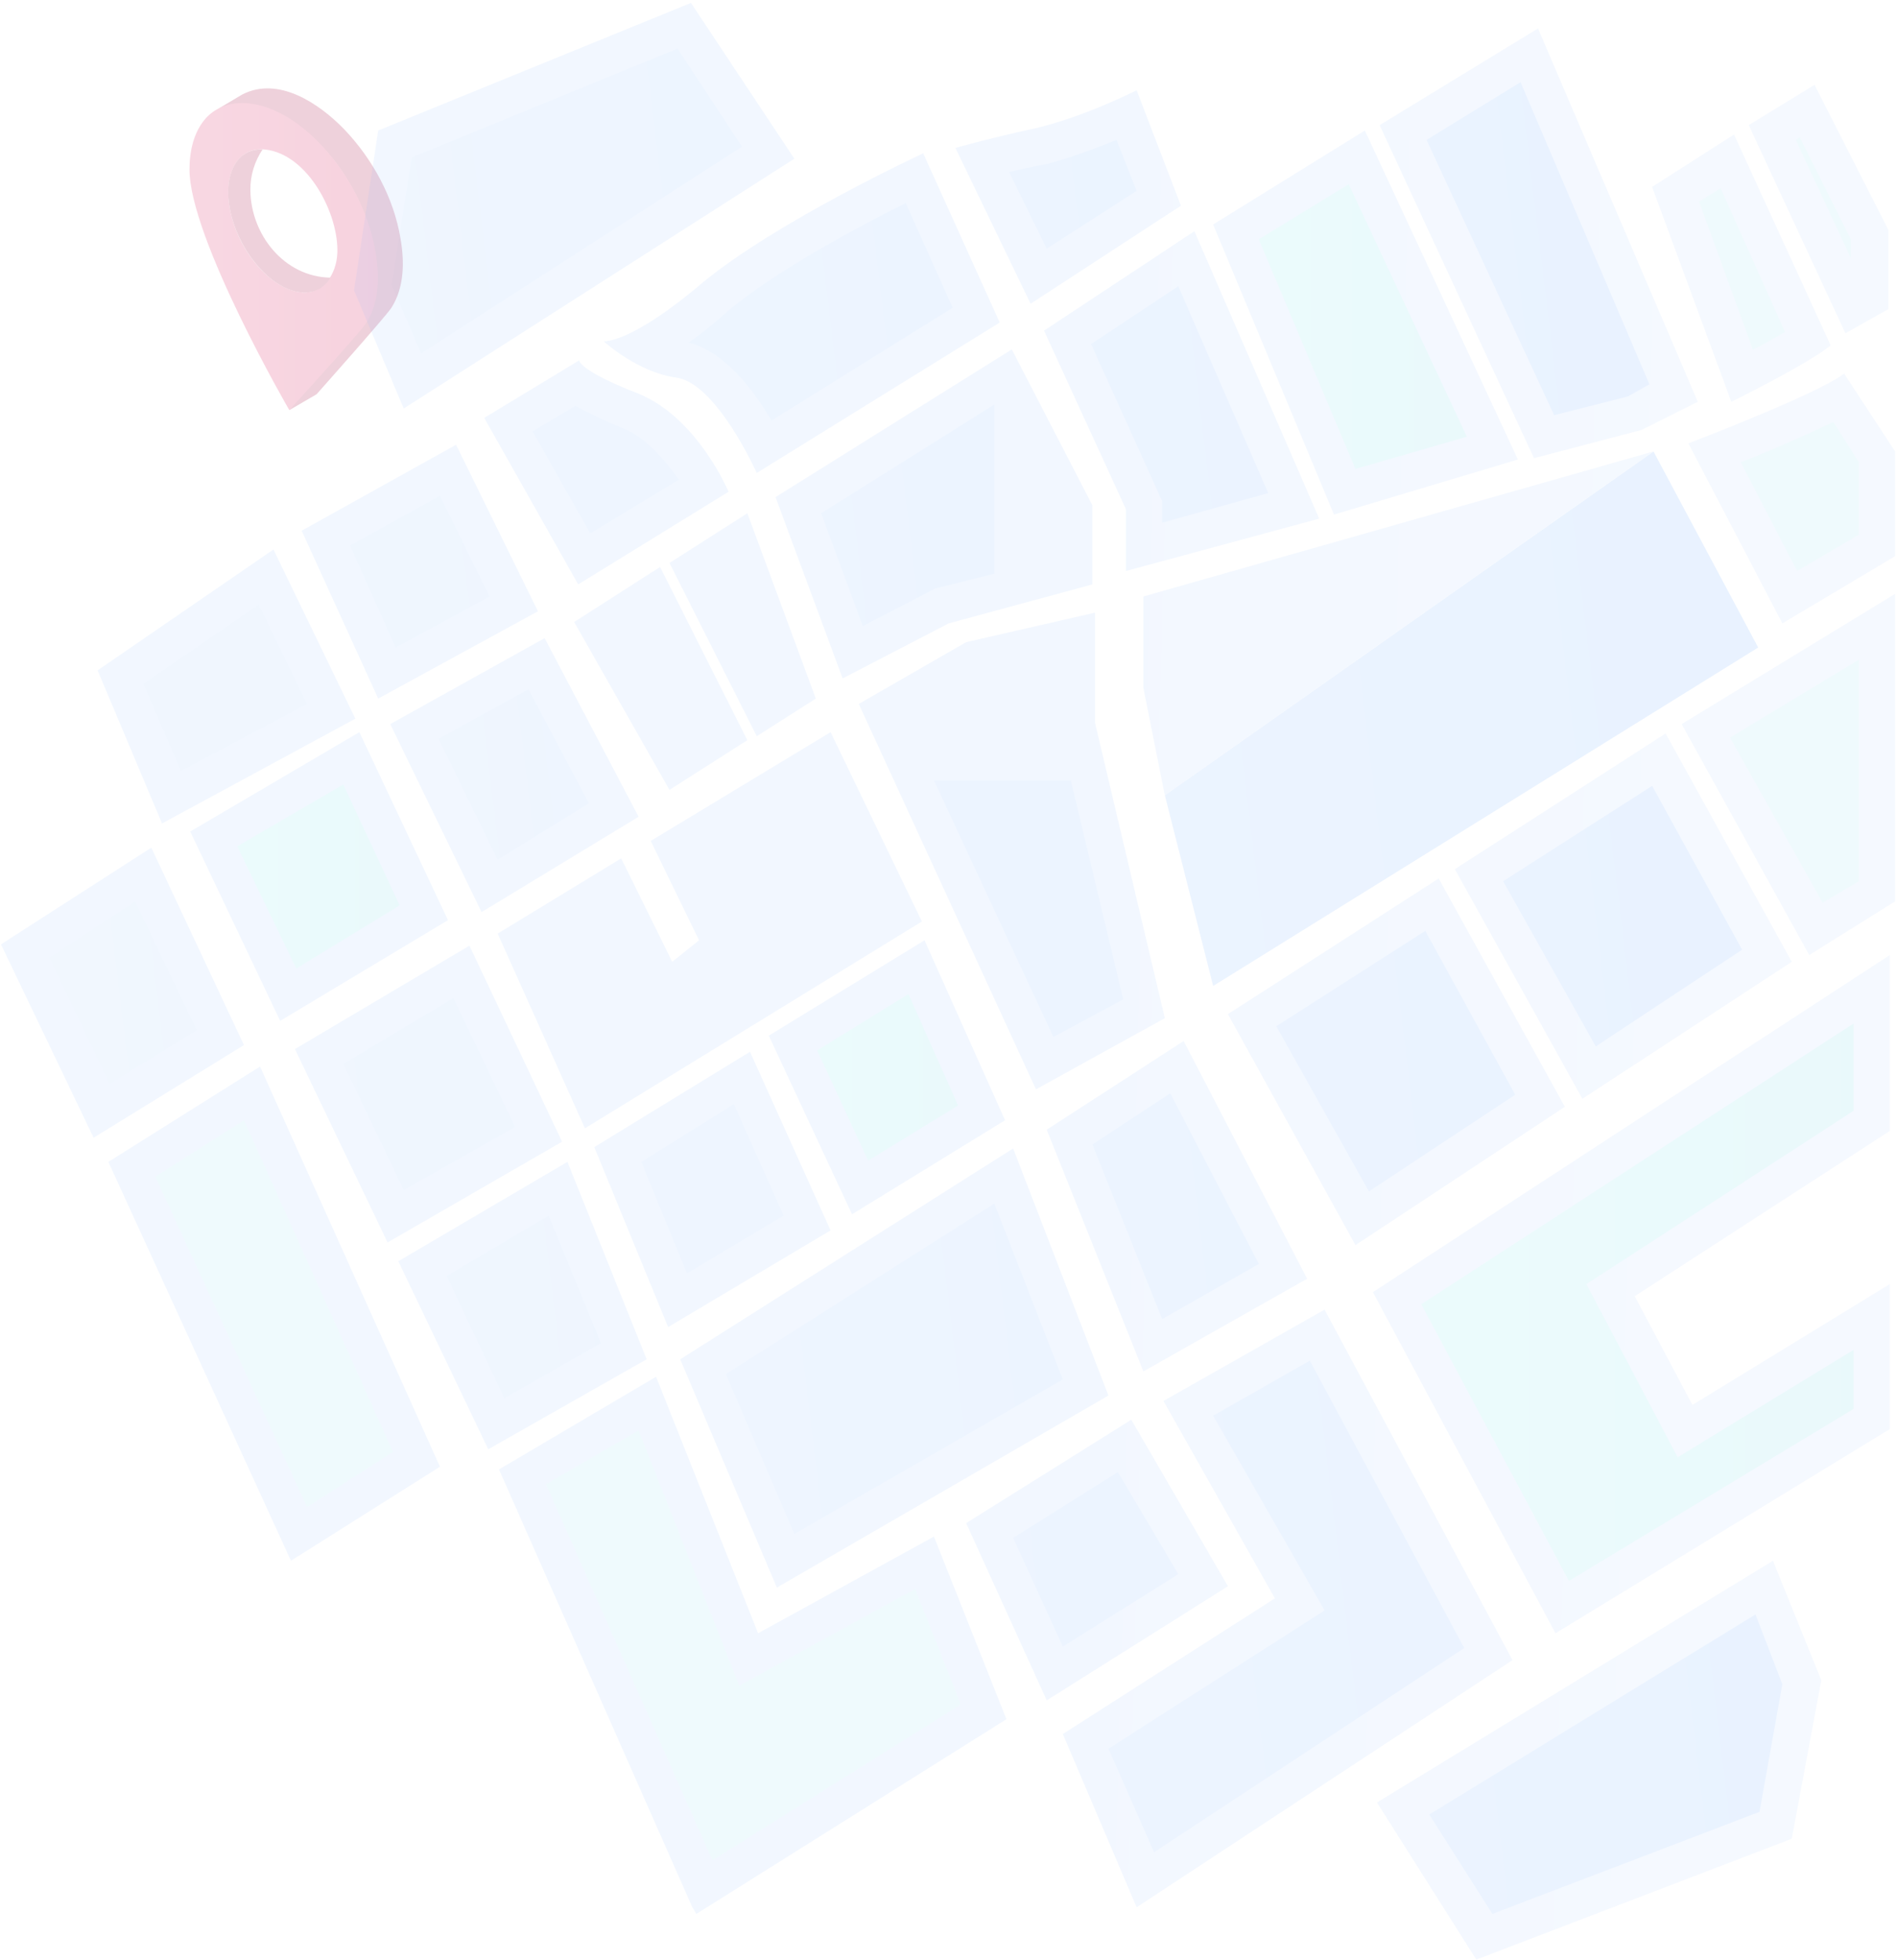 <svg width="644" height="665" viewBox="0 0 644 665" fill="none" xmlns="http://www.w3.org/2000/svg">
<g opacity="0.2">
<path d="M116.836 43.861C108.427 35.195 94.528 25.671 82.172 32.106L73.936 36.997C77.453 35.281 89.38 31.506 106.025 46.521C115.377 54.929 122.155 66.512 125.759 78.61C127.561 84.53 125.416 105.98 120.525 110.956C108.599 122.968 98.217 139.185 98.217 139.185L107.483 133.779C107.483 133.779 131.078 107.267 132.88 104.436C137.256 97.572 137.342 88.82 135.969 81.012C133.738 67.284 126.531 53.985 116.836 43.861Z" fill="#A81849"/>
<path d="M128.249 91.82C127.477 78.693 121.986 65.651 114.178 55.27C107.142 45.917 96.246 36.136 83.976 35.021C78.743 34.592 73.594 36.136 69.991 39.997C65.701 44.716 64.328 51.408 64.328 57.5C64.328 80.752 98.219 139.182 98.219 139.182C98.219 139.182 121.128 114.042 123.788 110.353C127.649 105.119 128.592 98.255 128.249 91.82ZM114.521 85.814C114.264 92.85 109.888 99.971 102.166 99.199C92.471 98.169 81.917 86.587 78.571 73.202C75.139 59.817 80.287 49.778 89.897 50.722C104.654 52.267 115.036 72.773 114.521 85.814Z" fill="url(#paint0_linear_156_90)"/>
<path d="M85.001 64.626C84.915 59.478 86.46 54.759 89.12 50.726C79.939 50.297 75.22 60.164 78.566 73.206C81.998 86.591 92.552 98.26 102.161 99.203C103.019 99.289 103.877 99.289 104.649 99.203C106.022 99.032 107.309 98.689 108.425 98.002C110.055 97.058 111.256 95.771 112.2 94.227C96.412 93.97 85.173 79.555 85.001 64.626Z" fill="#A81849"/>
</g>
<g opacity="0.1">
<path d="M190.818 387.445L131.574 421.625L100.129 356L159.373 320.909L190.818 387.445Z" fill="url(#paint1_linear_156_90)"/>
<path d="M152.081 312.256L95.116 346.435L64.582 282.178L122.004 248.454L152.081 312.256Z" fill="url(#paint2_linear_156_90)"/>
<path d="M216.796 277.166L163.476 309.523L132.486 245.721L184.895 216.555L216.796 277.166Z" fill="url(#paint3_linear_156_90)"/>
<path d="M182.624 207.44L128.392 237.062L102.416 180.096L154.825 150.93L182.624 207.44Z" fill="url(#paint4_linear_156_90)"/>
<path d="M82.815 354.643L31.773 386.088L0.328 320.464L51.37 287.651L82.815 354.643Z" fill="url(#paint5_linear_156_90)"/>
<path d="M281.96 417.531L226.817 450.343L201.752 389.275L254.616 356.919L281.96 417.531Z" fill="url(#paint6_linear_156_90)"/>
<path d="M341.202 380.159L289.249 412.06L260.994 351.449L313.858 319.092L341.202 380.159Z" fill="url(#paint7_linear_156_90)"/>
<path d="M219.53 461.274L165.754 491.808L135.221 428.006L192.642 394.282L219.53 461.274Z" fill="url(#paint8_linear_156_90)"/>
<path d="M394.982 475.411L449.669 444.422L513.471 563.367L385.868 647.22L360.803 588.432L432.807 542.403L394.982 475.411Z" fill="url(#paint9_linear_156_90)"/>
<path d="M641.537 383.804L554.949 439.858L574.545 476.772L641.537 435.757V484.975L528.061 554.245L466.082 438.491L641.537 324.104V383.804Z" fill="url(#paint10_linear_156_90)"/>
<path d="M257.359 554.247L317.06 521.435L341.669 583.413L236.396 649.494L235.029 647.215L169.404 498.648L222.724 467.203L257.359 554.247Z" fill="url(#paint11_linear_156_90)"/>
<path d="M416.863 538.289L355.34 577.025L327.996 516.869L384.051 481.778L416.863 538.289Z" fill="url(#paint12_linear_156_90)"/>
<path d="M376.301 473.582L263.736 538.751L230.924 461.278L343.944 389.729L376.301 473.582Z" fill="url(#paint13_linear_156_90)"/>
<path d="M443.751 433.939L388.152 465.384L355.34 383.354L401.824 353.275L443.751 433.939Z" fill="url(#paint14_linear_156_90)"/>
<path d="M531.249 375.591L460.155 422.53L416.861 344.145L488.41 298.117L531.249 375.591Z" fill="url(#paint15_linear_156_90)"/>
<path d="M608.278 326.387L537.185 372.871L493.891 294.941L565.44 248.913L608.278 326.387Z" fill="url(#paint16_linear_156_90)"/>
<path d="M643.365 305.876L614.198 324.105L570.904 245.72L643.365 201.515V305.876Z" fill="url(#paint17_linear_156_90)"/>
<path d="M596.874 219.736L411.849 334.579L395.443 269.866L561.328 153.2L596.874 219.736Z" fill="url(#paint18_linear_156_90)"/>
<path d="M149.356 497.733L98.77 529.634L36.791 394.283L88.288 361.927L149.356 497.733Z" fill="url(#paint19_linear_156_90)"/>
<path d="M371.743 207.894V245.263L395.441 345.523L351.691 369.676L291.535 238.883L327.993 217.919L371.743 207.894Z" fill="url(#paint20_linear_156_90)"/>
<path d="M228.2 326.383L237.314 319.092L220.908 285.368L281.975 248.454L312.965 312.712L198.577 382.893L168.955 316.813L210.882 291.292L228.2 326.383Z" fill="url(#paint21_linear_156_90)"/>
<path d="M395.444 269.866L388.152 233.408V202.419L561.328 153.2L395.444 269.866Z" fill="url(#paint22_linear_156_90)"/>
<path d="M120.632 243.891L55.008 279.438L33.133 227.485L92.833 186.47L120.632 243.891Z" fill="url(#paint23_linear_156_90)"/>
<path d="M253.707 251.185L227.274 268.047L194.918 211.081L224.084 192.396L253.707 251.185Z" fill="url(#paint24_linear_156_90)"/>
<path d="M276.956 237.068L256.903 249.828L227.281 191.04L253.713 174.178L276.956 237.068Z" fill="url(#paint25_linear_156_90)"/>
<path d="M370.829 171.436V198.323L322.066 211.539L286.064 230.224L263.277 168.701L343.485 118.571L370.829 171.436Z" fill="url(#paint26_linear_156_90)"/>
<path d="M447.852 175.994L382.227 193.768V172.804L354.428 112.193L405.469 78.469L447.852 175.994Z" fill="url(#paint27_linear_156_90)"/>
<path d="M515.298 155.938L452.863 174.623L411.848 76.186L463.345 44.285L515.298 155.938Z" fill="url(#paint28_linear_156_90)"/>
<path d="M576.366 136.347L557.226 145.917L520.768 155.488L468.359 42.468L522.135 9.655L576.366 136.347Z" fill="url(#paint29_linear_156_90)"/>
<path d="M643.363 153.201V188.747L605.082 211.534L573.182 150.466C573.182 150.466 617.387 133.604 626.046 126.769L643.363 153.201Z" fill="url(#paint30_linear_156_90)"/>
<path d="M621.483 117.203C613.735 123.583 587.759 136.344 587.759 136.344L560.871 63.428L588.67 45.654L621.483 117.203Z" fill="url(#paint31_linear_156_90)"/>
<path d="M641.071 78.004V104.892L626.488 113.095L593.676 42.457L616.006 28.785L641.071 78.004Z" fill="url(#paint32_linear_156_90)"/>
<path d="M216.799 133.607C236.851 141.81 247.333 166.875 247.333 166.875L196.291 198.32L164.391 141.81L196.747 122.214C196.292 122.214 196.747 125.86 216.799 133.607Z" fill="url(#paint33_linear_156_90)"/>
<path d="M313.416 52.033L339.392 109.455L256.906 160.496C256.906 160.496 243.234 129.962 229.562 128.14C216.346 126.317 204.953 115.835 204.953 115.835C204.953 115.835 214.068 116.746 238.677 95.783C264.198 74.82 313.416 52.033 313.416 52.033Z" fill="url(#paint34_linear_156_90)"/>
<path d="M385.871 30.614L400.91 69.807L349.868 103.075L324.348 50.211C324.348 50.211 335.285 47.02 352.147 43.375C369.009 39.273 385.871 30.614 385.871 30.614Z" fill="url(#paint35_linear_156_90)"/>
<path d="M234.577 0.994L269.668 53.858L137.051 138.624L120.189 98.52L128.393 44.288L234.577 0.994Z" fill="url(#paint36_linear_156_90)"/>
<path d="M174.874 382.439L137.049 403.858L116.541 361.02L153.911 338.689L174.874 382.439Z" fill="url(#paint37_linear_156_90)"/>
<path d="M135.678 307.243L100.587 328.662L80.535 287.191L116.538 266.228L135.678 307.243Z" fill="url(#paint38_linear_156_90)"/>
<path d="M199.928 272.605L168.939 291.745L148.887 250.73L179.42 233.868L199.928 272.605Z" fill="url(#paint39_linear_156_90)"/>
<path d="M166.212 202.434L134.311 219.752L118.816 185.117L149.35 168.255L166.212 202.434Z" fill="url(#paint40_linear_156_90)"/>
<path d="M66.858 349.615L37.236 367.844L16.729 325.006L45.895 305.865L66.858 349.615Z" fill="url(#paint41_linear_156_90)"/>
<path d="M266.012 412.523L233.2 432.12L217.705 394.294L249.15 374.698L266.012 412.523Z" fill="url(#paint42_linear_156_90)"/>
<path d="M325.261 375.156L294.728 393.84L277.41 356.471L308.4 337.33L325.261 375.156Z" fill="url(#paint43_linear_156_90)"/>
<path d="M204.032 455.805L171.219 474.49L151.623 433.018L186.258 412.511L204.032 455.805Z" fill="url(#paint44_linear_156_90)"/>
<path d="M411.853 480.42L444.666 461.735L497.074 559.261L391.801 628.531L376.307 593.44L449.679 546.5L411.853 480.42Z" fill="url(#paint45_linear_156_90)"/>
<path d="M629.236 376.964L538.547 435.753L569.536 494.541L629.236 458.083V478.135L532.622 536.468L482.492 442.589L629.236 347.342V376.964Z" fill="url(#paint46_linear_156_90)"/>
<path d="M250.974 572.03L310.674 539.218L326.169 578.411L241.86 631.275L185.35 503.671L216.795 485.442L250.974 572.03Z" fill="#5ECDE7"/>
<path d="M399.998 534.183L360.805 558.792L343.943 521.878L379.49 499.548L399.998 534.183Z" fill="url(#paint47_linear_156_90)"/>
<path d="M360.813 468.123L269.668 520.531L246.426 466.3L337.571 408.423L360.813 468.123Z" fill="url(#paint48_linear_156_90)"/>
<path d="M427.354 428.923L394.542 447.608L370.844 388.363L397.276 371.046L427.354 428.923Z" fill="url(#paint49_linear_156_90)"/>
<path d="M514.397 371.495L464.722 404.307L433.277 348.253L483.863 315.896L514.397 371.495Z" fill="url(#paint50_linear_156_90)"/>
<path d="M591.41 322.282L541.736 355.095L510.291 299.04L560.877 266.684L591.41 322.282Z" fill="url(#paint51_linear_156_90)"/>
<path d="M631.058 299.053L618.754 306.345L587.309 250.29L631.058 223.858V299.053Z" fill="#5ECDE7"/>
<path d="M133.406 492.72L104.239 511.404L52.742 399.296L82.82 380.155L133.406 492.72Z" fill="#5ECDE7"/>
<path d="M381.314 339.141L357.616 351.901L317.057 264.857H363.541L381.314 339.141Z" fill="url(#paint52_linear_156_90)"/>
<path d="M104.235 238.888L61.397 261.674L48.637 232.052L87.829 205.164L104.235 238.888Z" fill="url(#paint53_linear_156_90)"/>
<path d="M337.562 194.687L317.51 199.7L292.901 212.461L278.773 174.179L337.562 137.266V194.687Z" fill="url(#paint54_linear_156_90)"/>
<path d="M430.535 167.334L394.532 177.36V170.069L370.379 116.749L400.001 97.152L430.535 167.334Z" fill="url(#paint55_linear_156_90)"/>
<path d="M497.974 148.2L460.148 159.138L427.336 81.208L457.87 62.523L497.974 148.2Z" fill="url(#paint56_linear_156_90)"/>
<path d="M559.955 130.423L552.664 134.525L527.599 140.905L484.305 47.481L516.206 27.885L559.955 130.423Z" fill="url(#paint57_linear_156_90)"/>
<path d="M631.053 156.851V181.46L610.09 193.764L590.949 156.851C600.519 153.205 612.824 147.736 622.394 143.179L631.053 156.851Z" fill="#5ECDE7"/>
<path d="M605.991 112.645C602.801 114.468 599.155 116.747 595.053 118.57L576.824 68.44L584.116 63.883L605.991 112.645Z" fill="#5ECDE7"/>
<path d="M628.312 81.194V87.574L609.627 47.47L610.994 46.559L628.312 81.194Z" fill="#5ECDE7"/>
<path d="M211.776 145.452C219.524 148.642 225.904 156.389 230.461 162.769L200.383 180.998L180.787 146.363L195.37 137.704C199.472 139.983 204.941 142.717 211.776 145.452Z" fill="url(#paint58_linear_156_90)"/>
<path d="M307.478 68.893L323.428 104.439L261.905 142.72C255.525 131.783 245.499 119.022 233.65 116.288C237.752 113.554 242.309 109.908 247.322 105.351C263.728 91.679 291.983 76.64 307.478 68.893Z" fill="url(#paint59_linear_156_90)"/>
<path d="M379.038 47.469L385.874 64.786L355.34 84.383L342.58 58.406C346.226 57.495 350.327 56.583 355.34 55.672C363.999 53.393 372.202 50.203 379.038 47.469Z" fill="url(#paint60_linear_156_90)"/>
<path d="M230.019 16.493L251.894 49.761L142.975 119.943L132.949 96.701L139.785 53.407L230.019 16.493Z" fill="url(#paint61_linear_156_90)"/>
<path d="M618.301 570.202L608.275 623.978L501.179 664.993L467.455 611.673L601.894 529.643L618.301 570.202Z" fill="url(#paint62_linear_156_90)"/>
<path d="M605.077 571.558L597.329 614.852L506.64 649.487L485.221 615.764L595.962 547.86L605.077 571.558Z" fill="url(#paint63_linear_156_90)"/>
</g>
<defs>
<linearGradient id="paint0_linear_156_90" x1="64.426" y1="87.125" x2="128.318" y2="87.125" gradientUnits="userSpaceOnUse">
<stop stop-color="#DD3970"/>
<stop offset="1" stop-color="#D61F5C"/>
</linearGradient>
<linearGradient id="paint1_linear_156_90" x1="1120.72" y1="397.457" x2="339.394" y2="376.421" gradientUnits="userSpaceOnUse">
<stop stop-color="#D7E5FB"/>
<stop offset="1" stop-color="#7AAFFF"/>
</linearGradient>
<linearGradient id="paint2_linear_156_90" x1="1122.65" y1="324.706" x2="341.35" y2="303.671" gradientUnits="userSpaceOnUse">
<stop stop-color="#D7E5FB"/>
<stop offset="1" stop-color="#7AAFFF"/>
</linearGradient>
<linearGradient id="paint3_linear_156_90" x1="1123.7" y1="288.57" x2="342.339" y2="267.534" gradientUnits="userSpaceOnUse">
<stop stop-color="#D7E5FB"/>
<stop offset="1" stop-color="#7AAFFF"/>
</linearGradient>
<linearGradient id="paint4_linear_156_90" x1="1125.53" y1="220.545" x2="344.174" y2="199.508" gradientUnits="userSpaceOnUse">
<stop stop-color="#D7E5FB"/>
<stop offset="1" stop-color="#7AAFFF"/>
</linearGradient>
<linearGradient id="paint5_linear_156_90" x1="1121.6" y1="366.034" x2="340.252" y2="344.997" gradientUnits="userSpaceOnUse">
<stop stop-color="#D7E5FB"/>
<stop offset="1" stop-color="#7AAFFF"/>
</linearGradient>
<linearGradient id="paint6_linear_156_90" x1="1119.95" y1="427.193" x2="338.6" y2="406.157" gradientUnits="userSpaceOnUse">
<stop stop-color="#D7E5FB"/>
<stop offset="1" stop-color="#7AAFFF"/>
</linearGradient>
<linearGradient id="paint7_linear_156_90" x1="1121" y1="387.636" x2="339.661" y2="366.6" gradientUnits="userSpaceOnUse">
<stop stop-color="#D7E5FB"/>
<stop offset="1" stop-color="#7AAFFF"/>
</linearGradient>
<linearGradient id="paint8_linear_156_90" x1="1118.82" y1="468.354" x2="337.485" y2="447.317" gradientUnits="userSpaceOnUse">
<stop stop-color="#D7E5FB"/>
<stop offset="1" stop-color="#7AAFFF"/>
</linearGradient>
<linearGradient id="paint9_linear_156_90" x1="1116.23" y1="564.507" x2="334.909" y2="543.471" gradientUnits="userSpaceOnUse">
<stop stop-color="#D7E5FB"/>
<stop offset="1" stop-color="#7AAFFF"/>
</linearGradient>
<linearGradient id="paint10_linear_156_90" x1="1119.26" y1="453.492" x2="337.903" y2="432.456" gradientUnits="userSpaceOnUse">
<stop stop-color="#D7E5FB"/>
<stop offset="1" stop-color="#7AAFFF"/>
</linearGradient>
<linearGradient id="paint11_linear_156_90" x1="1115.82" y1="582.059" x2="334.443" y2="561.021" gradientUnits="userSpaceOnUse">
<stop stop-color="#D7E5FB"/>
<stop offset="1" stop-color="#7AAFFF"/>
</linearGradient>
<linearGradient id="paint12_linear_156_90" x1="1116.63" y1="549.647" x2="335.313" y2="528.611" gradientUnits="userSpaceOnUse">
<stop stop-color="#D7E5FB"/>
<stop offset="1" stop-color="#7AAFFF"/>
</linearGradient>
<linearGradient id="paint13_linear_156_90" x1="1118.36" y1="486.061" x2="337.019" y2="465.025" gradientUnits="userSpaceOnUse">
<stop stop-color="#D7E5FB"/>
<stop offset="1" stop-color="#7AAFFF"/>
</linearGradient>
<linearGradient id="paint14_linear_156_90" x1="1119.92" y1="428.896" x2="338.56" y2="407.859" gradientUnits="userSpaceOnUse">
<stop stop-color="#D7E5FB"/>
<stop offset="1" stop-color="#7AAFFF"/>
</linearGradient>
<linearGradient id="paint15_linear_156_90" x1="1121.33" y1="377.74" x2="339.933" y2="356.702" gradientUnits="userSpaceOnUse">
<stop stop-color="#D7E5FB"/>
<stop offset="1" stop-color="#7AAFFF"/>
</linearGradient>
<linearGradient id="paint16_linear_156_90" x1="1122.68" y1="326.361" x2="341.338" y2="305.325" gradientUnits="userSpaceOnUse">
<stop stop-color="#D7E5FB"/>
<stop offset="1" stop-color="#7AAFFF"/>
</linearGradient>
<linearGradient id="paint17_linear_156_90" x1="1124.03" y1="276.161" x2="342.68" y2="255.125" gradientUnits="userSpaceOnUse">
<stop stop-color="#D7E5FB"/>
<stop offset="1" stop-color="#7AAFFF"/>
</linearGradient>
<linearGradient id="paint18_linear_156_90" x1="-29.661" y1="306.341" x2="667.529" y2="222.198" gradientUnits="userSpaceOnUse">
<stop stop-color="#75AFF7"/>
<stop offset="1" stop-color="#1075FF"/>
</linearGradient>
<linearGradient id="paint19_linear_156_90" x1="1118.78" y1="473.224" x2="337.386" y2="452.186" gradientUnits="userSpaceOnUse">
<stop stop-color="#D7E5FB"/>
<stop offset="1" stop-color="#7AAFFF"/>
</linearGradient>
<linearGradient id="paint20_linear_156_90" x1="1123.14" y1="309.151" x2="341.784" y2="288.115" gradientUnits="userSpaceOnUse">
<stop stop-color="#D7E5FB"/>
<stop offset="1" stop-color="#7AAFFF"/>
</linearGradient>
<linearGradient id="paint21_linear_156_90" x1="1122.34" y1="339.375" x2="340.98" y2="318.338" gradientUnits="userSpaceOnUse">
<stop stop-color="#D7E5FB"/>
<stop offset="1" stop-color="#7AAFFF"/>
</linearGradient>
<linearGradient id="paint22_linear_156_90" x1="1125.31" y1="229.028" x2="343.941" y2="207.991" gradientUnits="userSpaceOnUse">
<stop stop-color="#D7E5FB"/>
<stop offset="1" stop-color="#7AAFFF"/>
</linearGradient>
<linearGradient id="paint23_linear_156_90" x1="1124.5" y1="261.148" x2="343.084" y2="240.11" gradientUnits="userSpaceOnUse">
<stop stop-color="#D7E5FB"/>
<stop offset="1" stop-color="#7AAFFF"/>
</linearGradient>
<linearGradient id="paint24_linear_156_90" x1="1124.64" y1="254.417" x2="343.26" y2="233.38" gradientUnits="userSpaceOnUse">
<stop stop-color="#D7E5FB"/>
<stop offset="1" stop-color="#7AAFFF"/>
</linearGradient>
<linearGradient id="paint25_linear_156_90" x1="1125.07" y1="235.428" x2="343.768" y2="214.393" gradientUnits="userSpaceOnUse">
<stop stop-color="#D7E5FB"/>
<stop offset="1" stop-color="#7AAFFF"/>
</linearGradient>
<linearGradient id="paint26_linear_156_90" x1="1126.19" y1="196.265" x2="344.819" y2="175.229" gradientUnits="userSpaceOnUse">
<stop stop-color="#D7E5FB"/>
<stop offset="1" stop-color="#7AAFFF"/>
</linearGradient>
<linearGradient id="paint27_linear_156_90" x1="1127.27" y1="155.901" x2="345.912" y2="134.865" gradientUnits="userSpaceOnUse">
<stop stop-color="#D7E5FB"/>
<stop offset="1" stop-color="#7AAFFF"/>
</linearGradient>
<linearGradient id="paint28_linear_156_90" x1="1128.03" y1="127.499" x2="346.673" y2="106.462" gradientUnits="userSpaceOnUse">
<stop stop-color="#D7E5FB"/>
<stop offset="1" stop-color="#7AAFFF"/>
</linearGradient>
<linearGradient id="paint29_linear_156_90" x1="1128.69" y1="98.932" x2="347.367" y2="77.897" gradientUnits="userSpaceOnUse">
<stop stop-color="#D7E5FB"/>
<stop offset="1" stop-color="#7AAFFF"/>
</linearGradient>
<linearGradient id="paint30_linear_156_90" x1="1126.51" y1="182.98" x2="345.203" y2="161.944" gradientUnits="userSpaceOnUse">
<stop stop-color="#D7E5FB"/>
<stop offset="1" stop-color="#7AAFFF"/>
</linearGradient>
<linearGradient id="paint31_linear_156_90" x1="1128.65" y1="105.48" x2="347.26" y2="84.443" gradientUnits="userSpaceOnUse">
<stop stop-color="#D7E5FB"/>
<stop offset="1" stop-color="#7AAFFF"/>
</linearGradient>
<linearGradient id="paint32_linear_156_90" x1="1129.22" y1="84.511" x2="347.802" y2="63.473" gradientUnits="userSpaceOnUse">
<stop stop-color="#D7E5FB"/>
<stop offset="1" stop-color="#7AAFFF"/>
</linearGradient>
<linearGradient id="paint33_linear_156_90" x1="1126.43" y1="185.519" x2="345.109" y2="164.483" gradientUnits="userSpaceOnUse">
<stop stop-color="#D7E5FB"/>
<stop offset="1" stop-color="#7AAFFF"/>
</linearGradient>
<linearGradient id="paint34_linear_156_90" x1="1128.01" y1="128.906" x2="346.645" y2="107.869" gradientUnits="userSpaceOnUse">
<stop stop-color="#D7E5FB"/>
<stop offset="1" stop-color="#7AAFFF"/>
</linearGradient>
<linearGradient id="paint35_linear_156_90" x1="1129.14" y1="87.041" x2="347.77" y2="66.004" gradientUnits="userSpaceOnUse">
<stop stop-color="#D7E5FB"/>
<stop offset="1" stop-color="#7AAFFF"/>
</linearGradient>
<linearGradient id="paint36_linear_156_90" x1="1128.94" y1="95.214" x2="347.555" y2="74.177" gradientUnits="userSpaceOnUse">
<stop stop-color="#D7E5FB"/>
<stop offset="1" stop-color="#7AAFFF"/>
</linearGradient>
<linearGradient id="paint37_linear_156_90" x1="-19.44" y1="391.247" x2="677.836" y2="307.093" gradientUnits="userSpaceOnUse">
<stop stop-color="#75AFF7"/>
<stop offset="1" stop-color="#1075FF"/>
</linearGradient>
<linearGradient id="paint38_linear_156_90" x1="80.747" y1="297.35" x2="135.71" y2="297.35" gradientUnits="userSpaceOnUse">
<stop stop-color="#36D7E2"/>
<stop offset="1" stop-color="#23C1D9"/>
</linearGradient>
<linearGradient id="paint39_linear_156_90" x1="-31.941" y1="287.547" x2="665.239" y2="203.404" gradientUnits="userSpaceOnUse">
<stop stop-color="#75AFF7"/>
<stop offset="1" stop-color="#1075FF"/>
</linearGradient>
<linearGradient id="paint40_linear_156_90" x1="-40.592" y1="216.017" x2="656.67" y2="131.865" gradientUnits="userSpaceOnUse">
<stop stop-color="#75AFF7"/>
<stop offset="1" stop-color="#1075FF"/>
</linearGradient>
<linearGradient id="paint41_linear_156_90" x1="-24.999" y1="345.106" x2="672.159" y2="260.966" gradientUnits="userSpaceOnUse">
<stop stop-color="#75AFF7"/>
<stop offset="1" stop-color="#1075FF"/>
</linearGradient>
<linearGradient id="paint42_linear_156_90" x1="-14.247" y1="434.356" x2="683" y2="350.206" gradientUnits="userSpaceOnUse">
<stop stop-color="#75AFF7"/>
<stop offset="1" stop-color="#1075FF"/>
</linearGradient>
<linearGradient id="paint43_linear_156_90" x1="277.287" y1="365.651" x2="325.138" y2="365.651" gradientUnits="userSpaceOnUse">
<stop stop-color="#36D7E2"/>
<stop offset="1" stop-color="#23C1D9"/>
</linearGradient>
<linearGradient id="paint44_linear_156_90" x1="-10.373" y1="466.231" x2="686.8" y2="382.09" gradientUnits="userSpaceOnUse">
<stop stop-color="#75AFF7"/>
<stop offset="1" stop-color="#1075FF"/>
</linearGradient>
<linearGradient id="paint45_linear_156_90" x1="5.157" y1="594.873" x2="702.353" y2="510.728" gradientUnits="userSpaceOnUse">
<stop stop-color="#75AFF7"/>
<stop offset="1" stop-color="#1075FF"/>
</linearGradient>
<linearGradient id="paint46_linear_156_90" x1="482.576" y1="441.855" x2="629.074" y2="441.855" gradientUnits="userSpaceOnUse">
<stop stop-color="#36D7E2"/>
<stop offset="1" stop-color="#23C1D9"/>
</linearGradient>
<linearGradient id="paint47_linear_156_90" x1="2.559" y1="573.52" x2="699.78" y2="489.372" gradientUnits="userSpaceOnUse">
<stop stop-color="#75AFF7"/>
<stop offset="1" stop-color="#1075FF"/>
</linearGradient>
<linearGradient id="paint48_linear_156_90" x1="-6.06" y1="501.936" x2="691.136" y2="417.792" gradientUnits="userSpaceOnUse">
<stop stop-color="#75AFF7"/>
<stop offset="1" stop-color="#1075FF"/>
</linearGradient>
<linearGradient id="paint49_linear_156_90" x1="-11.316" y1="458.511" x2="685.924" y2="374.361" gradientUnits="userSpaceOnUse">
<stop stop-color="#75AFF7"/>
<stop offset="1" stop-color="#1075FF"/>
</linearGradient>
<linearGradient id="paint50_linear_156_90" x1="-16.027" y1="419.469" x2="681.202" y2="335.321" gradientUnits="userSpaceOnUse">
<stop stop-color="#75AFF7"/>
<stop offset="1" stop-color="#1075FF"/>
</linearGradient>
<linearGradient id="paint51_linear_156_90" x1="-20.776" y1="379.981" x2="676.425" y2="295.837" gradientUnits="userSpaceOnUse">
<stop stop-color="#75AFF7"/>
<stop offset="1" stop-color="#1075FF"/>
</linearGradient>
<linearGradient id="paint52_linear_156_90" x1="-24.191" y1="352.047" x2="673.076" y2="267.894" gradientUnits="userSpaceOnUse">
<stop stop-color="#75AFF7"/>
<stop offset="1" stop-color="#1075FF"/>
</linearGradient>
<linearGradient id="paint53_linear_156_90" x1="-36.847" y1="246.836" x2="660.316" y2="162.696" gradientUnits="userSpaceOnUse">
<stop stop-color="#75AFF7"/>
<stop offset="1" stop-color="#1075FF"/>
</linearGradient>
<linearGradient id="paint54_linear_156_90" x1="-40.364" y1="217.788" x2="656.841" y2="133.643" gradientUnits="userSpaceOnUse">
<stop stop-color="#75AFF7"/>
<stop offset="1" stop-color="#1075FF"/>
</linearGradient>
<linearGradient id="paint55_linear_156_90" x1="-43.658" y1="190.516" x2="653.558" y2="106.369" gradientUnits="userSpaceOnUse">
<stop stop-color="#75AFF7"/>
<stop offset="1" stop-color="#1075FF"/>
</linearGradient>
<linearGradient id="paint56_linear_156_90" x1="427.464" y1="110.903" x2="497.83" y2="110.903" gradientUnits="userSpaceOnUse">
<stop stop-color="#36D7E2"/>
<stop offset="1" stop-color="#23C1D9"/>
</linearGradient>
<linearGradient id="paint57_linear_156_90" x1="-48.175" y1="153.153" x2="649.039" y2="69.006" gradientUnits="userSpaceOnUse">
<stop stop-color="#75AFF7"/>
<stop offset="1" stop-color="#1075FF"/>
</linearGradient>
<linearGradient id="paint58_linear_156_90" x1="-43.867" y1="188.59" x2="653.265" y2="104.453" gradientUnits="userSpaceOnUse">
<stop stop-color="#75AFF7"/>
<stop offset="1" stop-color="#1075FF"/>
</linearGradient>
<linearGradient id="paint59_linear_156_90" x1="-49.043" y1="146.082" x2="648.198" y2="61.932" gradientUnits="userSpaceOnUse">
<stop stop-color="#75AFF7"/>
<stop offset="1" stop-color="#1075FF"/>
</linearGradient>
<linearGradient id="paint60_linear_156_90" x1="-52.569" y1="116.558" x2="644.627" y2="32.413" gradientUnits="userSpaceOnUse">
<stop stop-color="#75AFF7"/>
<stop offset="1" stop-color="#1075FF"/>
</linearGradient>
<linearGradient id="paint61_linear_156_90" x1="-54.895" y1="97.394" x2="642.334" y2="13.246" gradientUnits="userSpaceOnUse">
<stop stop-color="#75AFF7"/>
<stop offset="1" stop-color="#1075FF"/>
</linearGradient>
<linearGradient id="paint62_linear_156_90" x1="1114.99" y1="612.34" x2="333.627" y2="591.303" gradientUnits="userSpaceOnUse">
<stop stop-color="#D7E5FB"/>
<stop offset="1" stop-color="#7AAFFF"/>
</linearGradient>
<linearGradient id="paint63_linear_156_90" x1="13.441" y1="663.589" x2="710.651" y2="579.443" gradientUnits="userSpaceOnUse">
<stop stop-color="#75AFF7"/>
<stop offset="1" stop-color="#1075FF"/>
</linearGradient>
</defs>
</svg>
